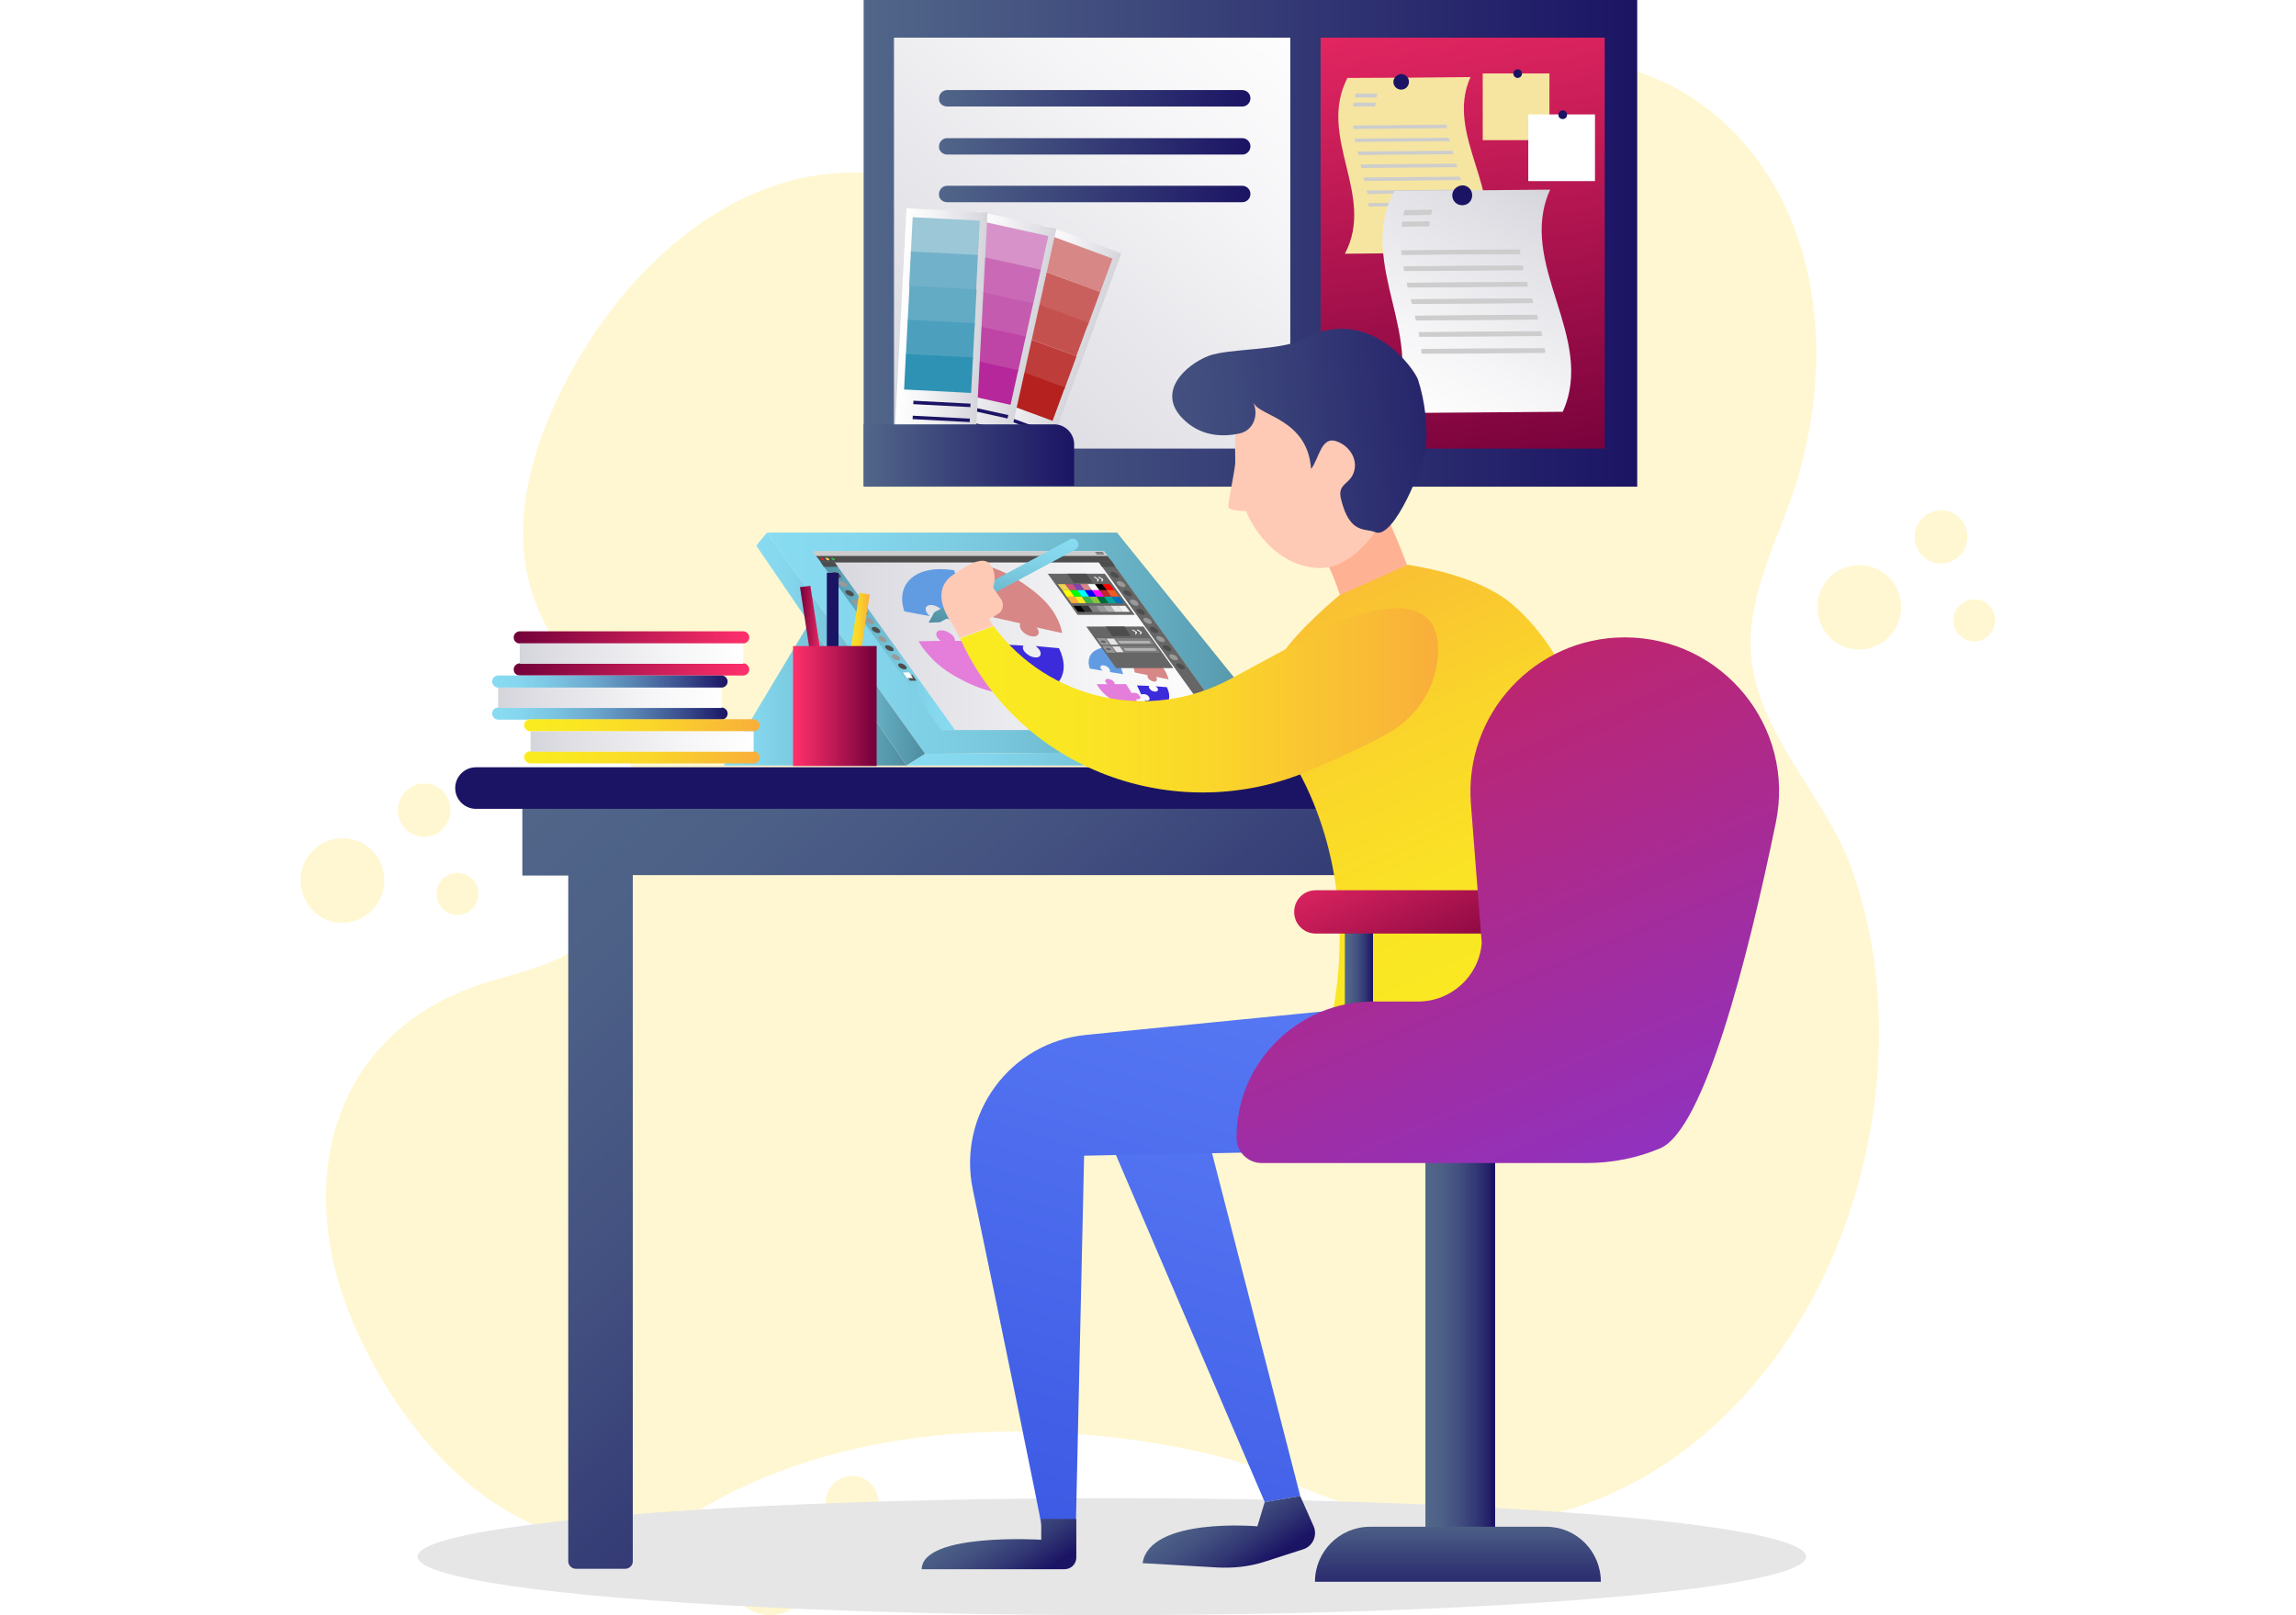 <?xml version="1.0" encoding="utf-8"?>
<!-- Generator: Adobe Illustrator 23.0.5, SVG Export Plug-In . SVG Version: 6.00 Build 0)  -->
<svg version="1.1" id="Layer_1" xmlns="http://www.w3.org/2000/svg" xmlns:xlink="http://www.w3.org/1999/xlink" x="0px" y="0px"
	 viewBox="0 0 530.1 373" style="enable-background:new 0 0 530.1 373;" xml:space="preserve">
<style type="text/css">
	.st0{fill:#E4EBF7;}
	.st1{fill:#FFFFFF;}
	.st2{fill:#D793C9;}
	.st3{fill:#ABDAF7;}
	.st4{fill:#70B2DD;}
	.st5{fill:#F29C8B;}
	.st6{fill:url(#SVGID_1_);}
	.st7{fill:#3150BC;}
	.st8{fill:#78AAF9;}
	.st9{fill:#FEB19E;}
	.st10{fill:#525559;}
	.st11{fill:url(#SVGID_2_);}
	.st12{fill:#FF856A;}
	.st13{fill:#1B3151;}
	.st14{fill:#23406D;}
	.st15{fill:#4E79B7;}
	.st16{opacity:0.49;fill:#1B3151;}
	.st17{fill:url(#SVGID_3_);}
	.st18{fill:url(#SVGID_4_);}
	.st19{fill:url(#SVGID_5_);}
	.st20{fill:url(#SVGID_6_);}
	.st21{fill:url(#SVGID_7_);}
	.st22{fill:#94D6D4;}
	.st23{fill:url(#SVGID_8_);}
	.st24{fill:#FFF7D1;}
	.st25{fill:url(#SVGID_9_);}
	.st26{fill:url(#SVGID_10_);}
	.st27{fill:url(#SVGID_11_);}
	.st28{fill:#F5E5A1;}
	.st29{fill:#CDCDCD;}
	.st30{fill:#1B1464;}
	.st31{fill:url(#SVGID_12_);}
	.st32{fill:url(#SVGID_13_);}
	.st33{fill:#D78785;}
	.st34{fill:#CA605D;}
	.st35{fill:#C5514E;}
	.st36{fill:#BE3C39;}
	.st37{fill:#B5211E;}
	.st38{fill:url(#SVGID_14_);}
	.st39{fill:#CA6AB6;}
	.st40{fill:#C55BAF;}
	.st41{fill:#BE45A6;}
	.st42{fill:#B5279A;}
	.st43{fill:url(#SVGID_15_);}
	.st44{fill:#9BC7D7;}
	.st45{fill:#72B1CA;}
	.st46{fill:#63AAC5;}
	.st47{fill:#4CA0BE;}
	.st48{fill:#2E92B5;}
	.st49{fill:url(#SVGID_16_);}
	.st50{fill:url(#SVGID_17_);}
	.st51{fill:url(#SVGID_18_);}
	.st52{fill:url(#SVGID_19_);}
	.st53{fill:#E6E6E6;}
	.st54{fill:url(#SVGID_20_);}
	.st55{fill:url(#SVGID_21_);}
	.st56{fill:url(#SVGID_22_);}
	.st57{fill:url(#SVGID_23_);}
	.st58{fill:url(#SVGID_24_);}
	.st59{fill:#E47EDA;}
	.st60{fill:#3C2BDA;}
	.st61{fill:#619CE3;}
	.st62{fill:#CCCCCC;}
	.st63{fill:#4D4D4D;}
	.st64{fill:url(#SVGID_25_);}
	.st65{fill:#999999;}
	.st66{fill:#666666;}
	.st67{fill:#F1D34E;}
	.st68{fill:#C85676;}
	.st69{fill:#8043B1;}
	.st70{fill:#FF0000;}
	.st71{fill:#FFFF00;}
	.st72{fill:#00FF00;}
	.st73{fill:#00FFFF;}
	.st74{fill:#0000FF;}
	.st75{fill:#FF00FF;}
	.st76{fill:#BF272D;}
	.st77{fill:#EF5A24;}
	.st78{fill:#F9AE3B;}
	.st79{fill:#FAEC21;}
	.st80{fill:#39B34A;}
	.st81{fill:#8AC43F;}
	.st82{fill:#006837;}
	.st83{fill:#00A79B;}
	.st84{fill:#0071BA;}
	.st85{fill:#333333;}
	.st86{fill:#808080;}
	.st87{fill:#B3B3B3;}
	.st88{fill:#F2F2F2;}
	.st89{fill:#EB1C24;}
	.st90{fill:url(#SVGID_26_);}
	.st91{fill:url(#SVGID_27_);}
	.st92{fill:url(#SVGID_28_);}
	.st93{fill:url(#SVGID_29_);}
	.st94{fill:url(#SVGID_30_);}
	.st95{fill:url(#SVGID_31_);}
	.st96{fill:url(#SVGID_32_);}
	.st97{fill:url(#SVGID_33_);}
	.st98{fill:url(#SVGID_34_);}
	.st99{fill:url(#SVGID_35_);}
	.st100{fill:url(#SVGID_36_);}
	.st101{fill:url(#SVGID_37_);}
	.st102{fill:url(#SVGID_38_);}
	.st103{fill:#FFB293;}
	.st104{fill:#FFCAB5;}
	.st105{fill:url(#SVGID_39_);}
	.st106{fill:url(#SVGID_40_);}
	.st107{fill:url(#SVGID_41_);}
	.st108{fill:url(#SVGID_42_);}
	.st109{fill:url(#SVGID_43_);}
	.st110{fill:url(#SVGID_44_);}
	.st111{fill:url(#SVGID_45_);}
	.st112{fill:url(#SVGID_46_);}
	.st113{fill:url(#SVGID_47_);}
	.st114{fill:url(#SVGID_48_);}
	.st115{fill:url(#SVGID_49_);}
	.st116{fill:url(#SVGID_50_);}
	.st117{fill:url(#SVGID_51_);}
	.st118{fill:#FFE2E6;}
	.st119{opacity:0.4;fill:url(#SVGID_52_);}
	.st120{opacity:4.000000e-02;}
	.st121{fill:url(#SVGID_53_);}
	.st122{fill:#FFD275;}
	.st123{fill:url(#SVGID_54_);}
	.st124{opacity:0.4;fill:url(#SVGID_55_);}
	.st125{fill:#FF7872;}
	.st126{fill:url(#SVGID_56_);}
	.st127{fill:#005048;}
	.st128{fill:#57ABB9;}
	.st129{fill:#DFF3F7;}
	.st130{fill:#3C7582;}
	.st131{fill:#A0E0D6;}
	.st132{fill:#E7E7CE;}
	.st133{fill:#00BEA6;}
	.st134{fill:none;stroke:#161636;stroke-width:0.91;stroke-linecap:round;stroke-linejoin:round;}
	.st135{fill:none;stroke:#161636;stroke-width:0.91;stroke-linecap:round;stroke-linejoin:round;stroke-dasharray:2.697,3.596;}
	.st136{fill:none;stroke:#161636;stroke-width:0.91;stroke-linecap:round;stroke-linejoin:round;stroke-dasharray:2.615,3.487;}
	.st137{fill:#161636;}
	.st138{opacity:0.4;}
	.st139{fill:#FBF9DD;}
	.st140{fill:#FE7F58;}
	.st141{fill:#EE4026;}
	.st142{fill:#95170A;}
	.st143{fill:url(#SVGID_57_);}
	.st144{fill:url(#SVGID_58_);}
	.st145{fill:#FF9E7D;}
	.st146{fill:#004D62;}
	.st147{fill:#D5495B;}
	.st148{fill:#FF605B;}
	.st149{fill:#F8F8DC;}
	.st150{fill:#00BEA5;}
	.st151{fill:#FFBEAA;}
	.st152{fill:url(#SVGID_59_);}
	.st153{fill:#FD5757;}
	.st154{fill:#FF8B8B;}
	.st155{fill:#06061E;}
	.st156{fill:#005160;}
	.st157{fill:#005A6C;}
	.st158{fill:#FF9F81;}
	.st159{fill:url(#SVGID_60_);}
	.st160{fill:#FFB8A0;}
	.st161{fill:url(#SVGID_61_);}
	.st162{fill:#003746;}
	.st163{fill:#3B7A8B;}
	.st164{opacity:0.2;fill-rule:evenodd;clip-rule:evenodd;fill:url(#SVGID_62_);}
	.st165{clip-path:url(#SVGID_64_);}
	.st166{fill-rule:evenodd;clip-rule:evenodd;fill:#C7C0DD;}
	.st167{opacity:0.4;fill-rule:evenodd;clip-rule:evenodd;fill:url(#SVGID_65_);}
	.st168{fill-rule:evenodd;clip-rule:evenodd;fill:#350A3D;}
	.st169{fill-rule:evenodd;clip-rule:evenodd;fill:url(#SVGID_66_);}
	.st170{fill-rule:evenodd;clip-rule:evenodd;fill:#CB6459;}
	.st171{fill-rule:evenodd;clip-rule:evenodd;fill:#B24949;}
	.st172{fill-rule:evenodd;clip-rule:evenodd;fill:#005A6C;}
	.st173{fill-rule:evenodd;clip-rule:evenodd;fill:#E6AD83;}
	.st174{fill-rule:evenodd;clip-rule:evenodd;fill:#B02539;}
	.st175{fill-rule:evenodd;clip-rule:evenodd;fill:#ECD8DA;}
	.st176{fill-rule:evenodd;clip-rule:evenodd;fill:#DF9AA3;}
	.st177{fill-rule:evenodd;clip-rule:evenodd;fill:#C73048;}
	.st178{fill-rule:evenodd;clip-rule:evenodd;fill:#CF4A60;}
	.st179{fill-rule:evenodd;clip-rule:evenodd;fill:#D4A037;}
	.st180{fill-rule:evenodd;clip-rule:evenodd;fill:url(#SVGID_67_);}
	.st181{fill-rule:evenodd;clip-rule:evenodd;fill:url(#SVGID_68_);}
	.st182{fill-rule:evenodd;clip-rule:evenodd;fill:url(#SVGID_69_);}
	.st183{fill-rule:evenodd;clip-rule:evenodd;fill:#FFFFFF;}
	.st184{fill-rule:evenodd;clip-rule:evenodd;fill:url(#SVGID_70_);}
	.st185{fill-rule:evenodd;clip-rule:evenodd;fill:#F2DBDF;}
	.st186{fill-rule:evenodd;clip-rule:evenodd;fill:#BD263E;}
	.st187{fill-rule:evenodd;clip-rule:evenodd;fill:#472055;}
	.st188{fill-rule:evenodd;clip-rule:evenodd;fill:#542763;}
	.st189{fill-rule:evenodd;clip-rule:evenodd;fill:#9EBCD2;}
	.st190{fill-rule:evenodd;clip-rule:evenodd;fill:#7696AE;}
	.st191{fill-rule:evenodd;clip-rule:evenodd;fill:url(#SVGID_71_);}
	.st192{fill-rule:evenodd;clip-rule:evenodd;fill:url(#SVGID_72_);}
	.st193{fill-rule:evenodd;clip-rule:evenodd;fill:url(#SVGID_73_);}
	.st194{fill-rule:evenodd;clip-rule:evenodd;fill:#E7E2EF;}
	.st195{fill:#F4A640;}
	.st196{fill:#ADCFD8;}
	.st197{fill:#55769F;}
	.st198{fill:#DAEEF7;}
	.st199{fill:#FEB546;}
	.st200{fill:#FF5B7E;}
	.st201{fill:#E03268;}
	.st202{fill:#07085B;}
	.st203{fill:#02CCC0;}
	.st204{fill:#06BFAD;}
	.st205{opacity:0.5;fill:#55769F;}
	.st206{fill:#C4DFE8;}
	.st207{fill:#FFC0BB;}
	.st208{opacity:0.6;fill:#FC8D84;}
	.st209{fill:#050645;}
	.st210{fill:#F99893;}
	.st211{fill:#6F747A;}
	.st212{fill:#CDD6E0;}
	.st213{fill:#D9D9D9;}
	.st214{fill:#71BF9D;}
	.st215{fill:none;stroke:#E57E55;stroke-width:0.886;stroke-linecap:round;stroke-linejoin:round;stroke-miterlimit:10;}
	.st216{fill:none;stroke:#E57E55;stroke-width:0.709;stroke-linecap:round;stroke-linejoin:round;stroke-miterlimit:10;}
	.st217{fill:#FFD25A;}
	.st218{fill:#FFBE57;}
	.st219{fill:none;stroke:#FFFFFF;stroke-width:0.865;stroke-miterlimit:10;}
	.st220{fill:#764582;}
	.st221{fill:#9D68AA;}
	.st222{fill:#FFFFFF;stroke:#764582;stroke-width:0.865;stroke-miterlimit:10;}
	.st223{fill-rule:evenodd;clip-rule:evenodd;fill:#764582;}
	.st224{fill-rule:evenodd;clip-rule:evenodd;fill:#FFFFFF;stroke:#764582;stroke-width:0.91;stroke-miterlimit:10;}
	.st225{fill:none;stroke:#764582;stroke-width:1.124;stroke-miterlimit:10;}
	.st226{fill:#FFFFFF;stroke:#764582;stroke-width:0.91;stroke-linecap:round;stroke-linejoin:round;stroke-miterlimit:10;}
	.st227{opacity:0.7;fill:#A1ABAD;}
	.st228{fill:#DD4026;}
	.st229{fill:#E2E2E2;}
	.st230{fill:#FD6141;}
	.st231{fill:none;}
	.st232{fill:none;stroke:#EFE9DA;stroke-width:1.028;stroke-linecap:round;stroke-miterlimit:10;}
	.st233{fill:none;stroke:#EFE9DA;stroke-width:1.028;stroke-miterlimit:10;}
	.st234{fill:#3C8460;}
	.st235{opacity:0.2;fill:#764582;}
	.st236{fill:#E4BCE8;}
	.st237{fill:none;stroke:#FFFFFF;stroke-width:0.865;stroke-miterlimit:10;}
	.st238{fill:#FDEEFF;}
	.st239{fill:#A1ABAD;}
	.st240{fill:#FFCC5A;stroke:#764582;stroke-width:0.865;stroke-miterlimit:10;}
	.st241{fill-rule:evenodd;clip-rule:evenodd;fill:#9D68AA;}
	.st242{fill:#FFB072;}
	.st243{fill:#3E2344;}
	.st244{fill:#FFDCAE;}
	.st245{fill:#FFFFFF;stroke:#FD6141;stroke-width:1.647;stroke-linecap:round;stroke-linejoin:round;stroke-miterlimit:10;}
	.st246{fill:#FF8976;}
	.st247{fill:#F99441;}
	.st248{clip-path:url(#SVGID_75_);fill:#FFAEC1;}
	.st249{clip-path:url(#SVGID_75_);fill:#FFB072;}
	.st250{fill:#552F5E;}
	.st251{fill:#F29353;}
	.st252{clip-path:url(#SVGID_77_);fill:#FFAEC1;}
	.st253{clip-path:url(#SVGID_77_);fill:#FFB072;}
	.st254{fill:none;stroke:#FFFFFF;stroke-width:0.443;stroke-miterlimit:10;}
	.st255{fill-rule:evenodd;clip-rule:evenodd;fill:#FFB072;}
	.st256{fill:#E57E55;}
	.st257{opacity:0.5;fill:#E57E55;}
	.st258{opacity:0.7;fill-rule:evenodd;clip-rule:evenodd;fill:#A1ABAD;}
	.st259{fill:none;stroke:#FFFFFF;stroke-width:0.443;stroke-linecap:round;stroke-linejoin:round;stroke-miterlimit:10;}
	.st260{fill-rule:evenodd;clip-rule:evenodd;fill:#FD6141;}
	.st261{opacity:0.5;}
	.st262{fill-rule:evenodd;clip-rule:evenodd;fill:#DD4026;}
	.st263{clip-path:url(#SVGID_79_);fill:#DD4026;}
	.st264{fill:#F7B614;}
	.st265{opacity:0.5;fill:#FFBE57;}
	.st266{clip-path:url(#SVGID_81_);fill:#DD4026;}
	.st267{fill:none;stroke:#FFFFFF;stroke-width:0.443;stroke-linecap:round;stroke-miterlimit:10;}
	.st268{opacity:0.3;fill:#764582;}
</style>
<g>
	<g>
		<g>
			<path class="st24" d="M412.2,47.8c9.8,20.8,8.8,46,1.3,67.4c-4.2,11.8-10.2,23.6-9.2,36.1c0.3,3.9,1.3,7.5,2.6,11.1
				c5.1,13.4,15.8,24.8,20.6,38.2c9.5,26.6,8,57.8-2.5,85c-6.3,16.4-15.9,31.3-28.3,42.8c-7.5,7-16,12.8-25.5,16.9
				c-6.9,3-14.2,5.1-22.1,6.2c-2.3,0.3-4.6,0.6-7,0.7c-6.1,0.4-12.1-0.2-17.9-1.3c-7.1-1.4-14-3.6-20.9-6.3
				c-4.8-1.9-9.6-3.9-14.3-5.9c-6.9-3-71.7-20.5-123.8,7.9c-6.1,3.3-11.3,6.6-16.8,7.9c-6.5,1.5-12.8,1.3-18.8-0.3
				c-21.9-5.6-40.2-28.7-49.1-51.3c-9.1-23-6.7-47.8,9.8-63.5c4.2-4,9.2-7.4,15.3-10c0.2-0.1,0.4-0.2,0.6-0.3c7-3,14.7-4.2,21.6-7.2
				c1.2-0.5,2.3-1.1,3.4-1.7c6.5-3.7,11.6-9.7,14.5-16.6l0,0c2.4-5.8,3.3-12.2,2.3-18.4c-2.8-17.5-18.5-30.1-24.6-46.7l-0.7-2l0-0.1
				c-4.8-15.6,0-32.7,7.4-47.2c2.3-4.5,4.9-9,7.9-13.3c8.6-12.5,19.8-23.2,32.8-29.7c6.2-3.1,12.9-5.2,19.9-6
				c2.8-0.3,5.6-0.4,8.4-0.3c5.7,0.4,11.2,1.9,15.8,5.2c2.9,2.1,5.3,4.8,7.3,7.8c3.8,5.6,6.4,12.4,9.6,18.5
				c4.8,9.4,13.1,18.9,23.5,18c1.3-0.1,2.6-0.4,3.8-0.8c5-1.6,9.3-5.3,13.2-8.8c2-1.9,4-3.8,6-5.7c7.9-7.7,15.3-16.1,23-24.1
				c10.1-10.6,20.7-20.6,33.4-28.1c0.3-0.2,0.7-0.4,1.1-0.6c12.7-7.2,26.2-8.8,38.5-5.8C390.3,19.4,404.3,30.9,412.2,47.8z"/>
		</g>
		<g>
			<g>
				<path class="st24" d="M293.1,14.3c1.1-3.8,5.1-5.9,8.9-4.8c3.7,1.2,5.9,5.2,4.7,8.9c-1.1,3.8-5.1,5.9-8.9,4.8
					C294.1,22.1,292,18.1,293.1,14.3z"/>
				<path class="st24" d="M320.4,15.3c1.9,0.6,2.9,2.6,2.4,4.5c-0.6,1.9-2.6,3-4.4,2.4c-1.9-0.6-2.9-2.6-2.4-4.5
					S318.6,14.7,320.4,15.3z"/>
				<path class="st24" d="M310.7,1.2c1.8-1.7,4.6-1.6,6.3,0.2c1.7,1.8,1.6,4.7-0.2,6.4c-1.8,1.7-4.6,1.6-6.3-0.2
					C308.8,5.7,308.9,2.9,310.7,1.2z"/>
			</g>
			<g>
				<path class="st24" d="M168.6,360.4c1.6-5.2,7-8,12.1-6.5c5.1,1.6,8,7,6.4,12.2c-1.6,5.2-7,8-12.1,6.5
					C170,371,167.1,365.5,168.6,360.4z"/>
				<path class="st24" d="M200.4,358.6c2.6,0.8,4,3.5,3.2,6.1c-0.8,2.6-3.5,4-6,3.2c-2.6-0.8-4-3.5-3.2-6.1
					C195.2,359.2,197.9,357.8,200.4,358.6z"/>
				<path class="st24" d="M192.6,342.5c2.5-2.3,6.3-2.2,8.6,0.3c2.3,2.5,2.1,6.3-0.3,8.7c-2.5,2.3-6.3,2.2-8.6-0.3
					C190,348.7,190.1,344.8,192.6,342.5z"/>
			</g>
			<g>
				<path class="st24" d="M69.8,200.5c1.6-5.2,7-8,12.1-6.5c5.1,1.6,8,7,6.4,12.2c-1.6,5.2-7,8-12.1,6.5
					C71.1,211.1,68.3,205.6,69.8,200.5z"/>
				<path class="st24" d="M107,201.8c2.6,0.8,4,3.5,3.2,6.1c-0.8,2.6-3.5,4-6,3.2c-2.6-0.8-4-3.5-3.2-6.1
					C101.8,202.4,104.5,201,107,201.8z"/>
				<path class="st24" d="M93.8,182.6c2.5-2.3,6.3-2.2,8.6,0.3c2.3,2.5,2.1,6.3-0.3,8.7c-2.5,2.3-6.3,2.2-8.6-0.3
					C91.2,188.8,91.3,184.9,93.8,182.6z"/>
			</g>
			<g>
				<path class="st24" d="M420,137.4c1.6-5.2,7-8,12.1-6.5c5.1,1.6,8,7,6.4,12.2c-1.6,5.2-7,8-12.1,6.5
					C421.3,148,418.5,142.5,420,137.4z"/>
				<path class="st24" d="M457.2,138.6c2.6,0.8,4,3.5,3.2,6.1c-0.8,2.6-3.5,4-6,3.2c-2.6-0.8-4-3.5-3.2-6.1
					C452,139.3,454.7,137.9,457.2,138.6z"/>
				<path class="st24" d="M444,119.5c2.5-2.3,6.3-2.2,8.6,0.3c2.3,2.5,2.1,6.3-0.3,8.7c-2.5,2.3-6.3,2.2-8.6-0.3
					C441.4,125.7,441.5,121.8,444,119.5z"/>
			</g>
		</g>
	</g>
	<g>
		<g>
			<linearGradient id="SVGID_1_" gradientUnits="userSpaceOnUse" x1="199.4" y1="56.211" x2="378.013" y2="56.211">
				<stop  offset="0" style="stop-color:#516689"/>
				<stop  offset="1" style="stop-color:#1B1464"/>
			</linearGradient>
			<polygon class="st6" points="199.4,112.4 378,112.4 378,0 199.4,0 			"/>
			<linearGradient id="SVGID_2_" gradientUnits="userSpaceOnUse" x1="346.649" y1="113.998" x2="324.733" y2="-26.521">
				<stop  offset="0" style="stop-color:#72003A"/>
				<stop  offset="0.408" style="stop-color:#AE144F"/>
				<stop  offset="0.608" style="stop-color:#CB1E59"/>
				<stop  offset="0.999" style="stop-color:#FF306C"/>
			</linearGradient>
			<rect x="304.9" y="8.7" class="st11" width="65.6" height="94.9"/>
			<linearGradient id="SVGID_3_" gradientUnits="userSpaceOnUse" x1="211.627" y1="106.002" x2="299.29" y2="-1.643">
				<stop  offset="8.108110e-03" style="stop-color:#D5D5DC"/>
				<stop  offset="0.131" style="stop-color:#DCDCE2"/>
				<stop  offset="0.674" style="stop-color:#F5F5F7"/>
				<stop  offset="1" style="stop-color:#FFFFFF"/>
			</linearGradient>
			<rect x="206.4" y="8.7" class="st17" width="91.5" height="94.9"/>
		</g>
		<g>
			<g>
				<path class="st28" d="M310.5,58.6c10.4-0.1,20.9-0.2,31.3-0.3c6.2-13.5-8.4-26.9-2.3-40.5c-9.5,0.1-18.9,0.2-28.4,0.2
					C304,31.7,317.7,45.1,310.5,58.6z"/>
				<g>
					<path class="st29" d="M312.5,29.8c0-0.3-0.1-0.6-0.1-0.8c7.2-0.1,14.4-0.1,21.6-0.2c0,0.3,0.1,0.6,0.1,0.8
						C326.9,29.7,319.7,29.7,312.5,29.8z"/>
					<path class="st29" d="M334.7,32.6c-7.3,0.1-14.5,0.1-21.8,0.2c-0.1-0.3-0.1-0.6-0.2-0.8c7.2-0.1,14.5-0.1,21.7-0.2
						C334.6,32,334.7,32.3,334.7,32.6z"/>
					<path class="st29" d="M335.6,35.6c-7.3,0.1-14.6,0.1-22,0.2c-0.1-0.3-0.1-0.6-0.2-0.8c7.3-0.1,14.6-0.1,21.9-0.2
						C335.4,35,335.5,35.3,335.6,35.6z"/>
					<path class="st29" d="M336.4,38.6c-7.4,0.1-14.7,0.1-22.1,0.2c-0.1-0.3-0.1-0.6-0.2-0.8c7.4-0.1,14.7-0.1,22.1-0.2
						C336.3,38,336.4,38.3,336.4,38.6z"/>
					<path class="st29" d="M337.3,41.6c-7.4,0.1-14.8,0.1-22.3,0.2c-0.1-0.3-0.1-0.6-0.2-0.8c7.4-0.1,14.8-0.1,22.2-0.2
						C337.2,41,337.3,41.3,337.3,41.6z"/>
					<path class="st29" d="M338.1,44.6c-7.5,0.1-15,0.1-22.4,0.2c0-0.3-0.1-0.6-0.2-0.8c7.5-0.1,14.9-0.1,22.4-0.2
						C338,44,338,44.3,338.1,44.6z"/>
					<path class="st29" d="M338.5,46.7c0,0.3,0.1,0.6,0.1,0.8c-7.5,0.1-15.1,0.1-22.6,0.2c0-0.3-0.1-0.6-0.1-0.8
						C323.5,46.9,331,46.8,338.5,46.7z"/>
					<path class="st29" d="M312.8,22.5c0.1-0.3,0.1-0.6,0.2-0.9c1.7,0,3.3,0,5,0c-0.1,0.3-0.2,0.6-0.2,0.9
						C316.1,22.5,314.5,22.5,312.8,22.5z"/>
					<path class="st29" d="M317.6,23.7c0,0.3-0.1,0.6-0.1,0.9c-1.7,0-3.4,0-5.1,0c0-0.3,0.1-0.6,0.1-0.9
						C314.2,23.7,315.9,23.7,317.6,23.7z"/>
				</g>
			</g>
			<path class="st30" d="M321.7,18.9c0,1,0.8,1.8,1.8,1.8c1,0,1.8-0.8,1.8-1.8c0-1-0.8-1.8-1.8-1.8C322.5,17.2,321.7,18,321.7,18.9z
				"/>
		</g>
		<g>
			
				<rect x="342.4" y="16.9" transform="matrix(-1 -1.224647e-16 1.224647e-16 -1 700.133 49.261)" class="st28" width="15.4" height="15.4"/>
			<path class="st30" d="M349.4,17c0,0.5,0.4,1,1,1c0.5,0,1-0.4,1-1c0-0.5-0.4-1-1-1C349.8,16,349.4,16.5,349.4,17z"/>
		</g>
		<g>
			
				<rect x="352.8" y="26.5" transform="matrix(-1 -1.224647e-16 1.224647e-16 -1 721.05 68.325)" class="st1" width="15.4" height="15.4"/>
			<circle class="st30" cx="360.8" cy="26.5" r="1"/>
		</g>
		<g>
			<g>
				
					<linearGradient id="SVGID_4_" gradientUnits="userSpaceOnUse" x1="256.443" y1="290.234" x2="319.384" y2="290.234" gradientTransform="matrix(-0.476 0.879 0.879 0.476 222.869 -321.002)">
					<stop  offset="8.108110e-03" style="stop-color:#D5D5DC"/>
					<stop  offset="0.131" style="stop-color:#DCDCE2"/>
					<stop  offset="0.674" style="stop-color:#F5F5F7"/>
					<stop  offset="1" style="stop-color:#FFFFFF"/>
				</linearGradient>
				<path class="st18" d="M321.1,95.4c13.2-0.1,26.5-0.2,39.7-0.3c7.8-17.2-10.7-34.1-2.9-51.3c-12,0.1-24,0.2-36,0.3
					C312.9,61.3,330.1,78.3,321.1,95.4z"/>
				<g>
					<path class="st29" d="M323.6,58.9c0-0.4-0.1-0.7-0.1-1.1c9.1-0.1,18.2-0.2,27.4-0.2c0,0.4,0.1,0.7,0.2,1.1
						C341.9,58.7,332.7,58.8,323.6,58.9z"/>
					<path class="st29" d="M351.8,62.4c-9.2,0.1-18.4,0.2-27.6,0.2c-0.1-0.4-0.1-0.7-0.2-1.1c9.2-0.1,18.4-0.2,27.6-0.2
						C351.6,61.7,351.7,62.1,351.8,62.4z"/>
					<path class="st29" d="M352.8,66.2c-9.3,0.1-18.5,0.2-27.8,0.2c-0.1-0.4-0.2-0.7-0.2-1.1c9.3-0.1,18.5-0.2,27.8-0.2
						C352.6,65.5,352.7,65.9,352.8,66.2z"/>
					<path class="st29" d="M354,70c-9.3,0.1-18.7,0.2-28,0.2c-0.1-0.4-0.2-0.7-0.3-1.1c9.3-0.1,18.6-0.2,28-0.2
						C353.8,69.3,353.9,69.7,354,70z"/>
					<path class="st29" d="M355.1,73.8c-9.4,0.1-18.8,0.2-28.2,0.2c-0.1-0.4-0.2-0.7-0.2-1.1c9.4-0.1,18.8-0.2,28.2-0.2
						C354.9,73.1,355,73.5,355.1,73.8z"/>
					<path class="st29" d="M356.1,77.6c-9.5,0.1-19,0.2-28.4,0.2c-0.1-0.4-0.1-0.7-0.2-1.1c9.5-0.1,18.9-0.2,28.4-0.2
						C355.9,76.9,356,77.3,356.1,77.6z"/>
					<path class="st29" d="M356.6,80.4c0.1,0.4,0.1,0.7,0.2,1.1c-9.5,0.1-19.1,0.2-28.6,0.2c0-0.4-0.1-0.7-0.1-1.1
						C337.5,80.5,347.1,80.4,356.6,80.4z"/>
					<path class="st29" d="M324,49.7c0.1-0.4,0.2-0.8,0.3-1.2c2.1,0,4.2,0,6.4-0.1c-0.1,0.4-0.2,0.8-0.3,1.2
						C328.2,49.7,326.1,49.7,324,49.7z"/>
					<path class="st29" d="M330.1,51.1c-0.1,0.4-0.1,0.8-0.1,1.2c-2.1,0-4.3,0-6.4,0.1c0-0.4,0.1-0.8,0.2-1.2
						C325.8,51.2,328,51.1,330.1,51.1z"/>
				</g>
			</g>
			<path class="st30" d="M335.3,45.1c0,1.3,1,2.3,2.3,2.3c1.3,0,2.3-1,2.3-2.3c0-1.3-1-2.3-2.3-2.3
				C336.3,42.9,335.3,43.9,335.3,45.1z"/>
		</g>
		<g>
			<g>
				<g>
					
						<linearGradient id="SVGID_5_" gradientUnits="userSpaceOnUse" x1="265.427" y1="94.429" x2="284.144" y2="94.429" gradientTransform="matrix(-0.938 -0.346 -0.346 0.938 531.012 87.612)">
						<stop  offset="8.108110e-03" style="stop-color:#D5D5DC"/>
						<stop  offset="0.131" style="stop-color:#DCDCE2"/>
						<stop  offset="0.674" style="stop-color:#F5F5F7"/>
						<stop  offset="1" style="stop-color:#FFFFFF"/>
					</linearGradient>
					<polygon class="st19" points="241.3,52 258.9,58.5 239.7,110.5 222.2,104 					"/>
					
						<rect x="240.2" y="56.8" transform="matrix(-0.938 -0.346 0.346 -0.938 459.679 203.801)" class="st33" width="15.5" height="8.2"/>
					
						<rect x="237.5" y="64.2" transform="matrix(-0.938 -0.345 0.345 -0.938 451.803 217.267)" class="st34" width="15.5" height="8.2"/>
					
						<rect x="234.8" y="71.7" transform="matrix(-0.938 -0.346 0.346 -0.938 443.925 230.737)" class="st35" width="15.5" height="8.2"/>
					
						<rect x="232" y="79.1" transform="matrix(-0.938 -0.345 0.345 -0.938 436.05 244.2)" class="st36" width="15.5" height="8.2"/>
					
						<rect x="229.3" y="86.5" transform="matrix(-0.938 -0.346 0.346 -0.938 428.173 257.668)" class="st37" width="15.5" height="8.2"/>
					
						<rect x="229.1" y="97.3" transform="matrix(-0.938 -0.345 0.345 -0.938 423.205 270.764)" class="st30" width="13.2" height="0.8"/>
					
						<rect x="228" y="100.5" transform="matrix(-0.938 -0.346 0.346 -0.938 419.789 276.603)" class="st30" width="13.2" height="0.8"/>
				</g>
				<g>
					
						<linearGradient id="SVGID_6_" gradientUnits="userSpaceOnUse" x1="282.703" y1="88.011" x2="301.419" y2="88.011" gradientTransform="matrix(-0.976 -0.216 -0.216 0.976 533.006 55.154)">
						<stop  offset="8.108110e-03" style="stop-color:#D5D5DC"/>
						<stop  offset="0.131" style="stop-color:#DCDCE2"/>
						<stop  offset="0.674" style="stop-color:#F5F5F7"/>
						<stop  offset="1" style="stop-color:#FFFFFF"/>
					</linearGradient>
					<polygon class="st20" points="225.7,48.8 243.9,52.8 231.9,106.9 213.7,102.9 					"/>
					<g>
						
							<rect x="225.7" y="52.6" transform="matrix(-0.976 -0.216 0.216 -0.976 449.19 162.609)" class="st2" width="15.5" height="8.2"/>
						
							<rect x="224" y="60.3" transform="matrix(-0.976 -0.216 0.216 -0.976 444.125 177.524)" class="st39" width="15.5" height="8.2"/>
						
							<rect x="222.3" y="68" transform="matrix(-0.976 -0.216 0.216 -0.976 439.058 192.441)" class="st40" width="15.5" height="8.2"/>
						
							<rect x="220.6" y="75.8" transform="matrix(-0.976 -0.216 0.216 -0.976 433.993 207.358)" class="st41" width="15.5" height="8.2"/>
						
							<rect x="218.9" y="83.5" transform="matrix(-0.976 -0.216 0.216 -0.976 428.928 222.273)" class="st42" width="15.5" height="8.2"/>
					</g>
					
						<rect x="219.7" y="94.4" transform="matrix(-0.976 -0.216 0.216 -0.976 426.663 236.235)" class="st30" width="13.2" height="0.8"/>
					
						<rect x="218.9" y="97.7" transform="matrix(-0.976 -0.216 0.216 -0.976 424.468 242.7)" class="st30" width="13.2" height="0.8"/>
				</g>
				<g>
					
						<linearGradient id="SVGID_7_" gradientUnits="userSpaceOnUse" x1="298.727" y1="79.002" x2="317.444" y2="79.002" gradientTransform="matrix(-0.999 -5.160000e-02 -5.160000e-02 0.999 528.984 13.271)">
						<stop  offset="8.108110e-03" style="stop-color:#D5D5DC"/>
						<stop  offset="0.131" style="stop-color:#DCDCE2"/>
						<stop  offset="0.674" style="stop-color:#F5F5F7"/>
						<stop  offset="1" style="stop-color:#FFFFFF"/>
					</linearGradient>
					<polygon class="st21" points="209.3,48.1 228,49.1 225.1,104.4 206.4,103.5 					"/>
					<g>
						
							<rect x="210.6" y="50.5" transform="matrix(-0.999 -5.164712e-02 5.164712e-02 -0.999 433.569 120.477)" class="st44" width="15.5" height="8.2"/>
						
							<rect x="210.2" y="58.4" transform="matrix(-0.999 -5.165354e-02 5.165354e-02 -0.999 432.342 136.273)" class="st45" width="15.5" height="8.2"/>
						
							<rect x="209.7" y="66.3" transform="matrix(-0.999 -5.165321e-02 5.165321e-02 -0.999 431.115 152.067)" class="st46" width="15.5" height="8.2"/>
						
							<rect x="209.3" y="74.3" transform="matrix(-0.999 -5.165354e-02 5.165354e-02 -0.999 429.889 167.862)" class="st47" width="15.5" height="8.2"/>
						
							<rect x="208.9" y="82.2" transform="matrix(-0.999 -5.164679e-02 5.164679e-02 -0.999 428.663 183.655)" class="st48" width="15.5" height="8.2"/>
					</g>
					
						<rect x="210.9" y="93" transform="matrix(-0.999 -5.164596e-02 5.164596e-02 -0.999 429.929 197.822)" class="st30" width="13.2" height="0.8"/>
					
						<rect x="210.7" y="96.4" transform="matrix(-0.999 -5.163840e-02 5.163840e-02 -0.999 429.398 204.667)" class="st30" width="13.2" height="0.8"/>
				</g>
			</g>
			<linearGradient id="SVGID_8_" gradientUnits="userSpaceOnUse" x1="199.4" y1="105.172" x2="248.005" y2="105.172">
				<stop  offset="0" style="stop-color:#516689"/>
				<stop  offset="1" style="stop-color:#1B1464"/>
			</linearGradient>
			<path class="st23" d="M199.4,112.2H248v-9.6c0-2.5-2.1-4.6-4.6-4.6h-44V112.2z"/>
			<linearGradient id="SVGID_9_" gradientUnits="userSpaceOnUse" x1="216.704" y1="22.681" x2="288.707" y2="22.681">
				<stop  offset="0" style="stop-color:#516689"/>
				<stop  offset="1" style="stop-color:#1B1464"/>
			</linearGradient>
			<path class="st25" d="M218.7,24.6h68.1c1.1,0,1.9-0.9,1.9-1.9l0,0c0-1.1-0.9-1.9-1.9-1.9h-68.1c-1.1,0-1.9,0.9-1.9,1.9l0,0
				C216.7,23.8,217.6,24.6,218.7,24.6z"/>
			<linearGradient id="SVGID_10_" gradientUnits="userSpaceOnUse" x1="216.704" y1="33.704" x2="288.707" y2="33.704">
				<stop  offset="0" style="stop-color:#516689"/>
				<stop  offset="1" style="stop-color:#1B1464"/>
			</linearGradient>
			<path class="st26" d="M218.7,35.7h68.1c1.1,0,1.9-0.9,1.9-1.9l0,0c0-1.1-0.9-1.9-1.9-1.9h-68.1c-1.1,0-1.9,0.9-1.9,1.9l0,0
				C216.7,34.8,217.6,35.7,218.7,35.7z"/>
			<linearGradient id="SVGID_11_" gradientUnits="userSpaceOnUse" x1="216.704" y1="44.781" x2="288.707" y2="44.781">
				<stop  offset="0" style="stop-color:#516689"/>
				<stop  offset="1" style="stop-color:#1B1464"/>
			</linearGradient>
			<path class="st27" d="M218.7,46.7h68.1c1.1,0,1.9-0.9,1.9-1.9l0,0c0-1.1-0.9-1.9-1.9-1.9h-68.1c-1.1,0-1.9,0.9-1.9,1.9l0,0
				C216.7,45.9,217.6,46.7,218.7,46.7z"/>
		</g>
	</g>
	<ellipse class="st53" cx="256.7" cy="359.5" rx="160.3" ry="13.5"/>
	<g>
		<g>
			
				<linearGradient id="SVGID_12_" gradientUnits="userSpaceOnUse" x1="227.147" y1="148.543" x2="348.741" y2="148.543" gradientTransform="matrix(-1 0 0 1 525.794 0)">
				<stop  offset="4.527240e-03" style="stop-color:#4E8DA1"/>
				<stop  offset="0.267" style="stop-color:#64ACC0"/>
				<stop  offset="0.554" style="stop-color:#78C6DC"/>
				<stop  offset="0.808" style="stop-color:#84D6EC"/>
				<stop  offset="1" style="stop-color:#88DCF2"/>
			</linearGradient>
			<polygon class="st31" points="213.6,174.1 177.1,123 257.9,123 298.6,173.4 			"/>
			<linearGradient id="SVGID_13_" gradientUnits="userSpaceOnUse" x1="188.509" y1="147.928" x2="284.692" y2="147.928">
				<stop  offset="8.108110e-03" style="stop-color:#D5D5DC"/>
				<stop  offset="0.131" style="stop-color:#DCDCE2"/>
				<stop  offset="0.674" style="stop-color:#F5F5F7"/>
				<stop  offset="1" style="stop-color:#FFFFFF"/>
			</linearGradient>
			<polygon class="st32" points="217.4,168.6 188.5,127.3 254.9,127.3 284.7,168.6 			"/>
			
				<linearGradient id="SVGID_14_" gradientUnits="userSpaceOnUse" x1="312.213" y1="149.893" x2="351.243" y2="149.893" gradientTransform="matrix(-1 0 0 1 525.794 0)">
				<stop  offset="4.527240e-03" style="stop-color:#4E8DA1"/>
				<stop  offset="0.267" style="stop-color:#64ACC0"/>
				<stop  offset="0.554" style="stop-color:#78C6DC"/>
				<stop  offset="0.808" style="stop-color:#84D6EC"/>
				<stop  offset="1" style="stop-color:#88DCF2"/>
			</linearGradient>
			<polygon class="st38" points="213.6,174.1 209.3,176.8 174.6,126 177.1,123 			"/>
			
				<linearGradient id="SVGID_15_" gradientUnits="userSpaceOnUse" x1="227.147" y1="175.1" x2="316.462" y2="175.1" gradientTransform="matrix(-1 0 0 1 525.794 0)">
				<stop  offset="4.527240e-03" style="stop-color:#4E8DA1"/>
				<stop  offset="0.267" style="stop-color:#64ACC0"/>
				<stop  offset="0.554" style="stop-color:#78C6DC"/>
				<stop  offset="0.808" style="stop-color:#84D6EC"/>
				<stop  offset="1" style="stop-color:#88DCF2"/>
			</linearGradient>
			<polygon class="st43" points="298.6,173.4 294.9,176.8 209.3,176.8 213.6,174.1 			"/>
			
				<linearGradient id="SVGID_16_" gradientUnits="userSpaceOnUse" x1="316.462" y1="160.338" x2="358.695" y2="160.338" gradientTransform="matrix(-1 0 0 1 525.794 0)">
				<stop  offset="4.527240e-03" style="stop-color:#4E8DA1"/>
				<stop  offset="0.267" style="stop-color:#64ACC0"/>
				<stop  offset="0.554" style="stop-color:#78C6DC"/>
				<stop  offset="0.808" style="stop-color:#84D6EC"/>
				<stop  offset="1" style="stop-color:#88DCF2"/>
			</linearGradient>
			<polygon class="st49" points="209.3,176.8 167.1,176.8 186.8,143.9 			"/>
			<g>
				<path class="st59" d="M231.1,155.3c-0.4,0-0.7-0.1-1.1-0.2l1.4,2.4c0.3,0.5,1.5,2.6,1.5,2.6s-3.8,0.5-10.5-2.9
					c-2.7-1.4-5.3-3-7.4-5.3c-2.3-2.4-2.9-3.8-2.9-3.8l5.1-0.1c-0.3-0.2-0.6-0.5-0.8-0.8c-0.6-1,0-1.8,1.3-1.6
					c0.8,0.1,1.7,0.6,2.3,1.2c0.4,0.4,0.5,0.9,0.5,1.2l5.3,0l0,0l0.1,0l2.5,4.3c0.3-0.2,0.6-0.3,1.1-0.2c0.9,0.1,1.9,0.7,2.5,1.4
					C232.6,154.4,232.2,155.3,231.1,155.3z"/>
				<path class="st33" d="M245.2,146.2l-5.9-1.3c0.3,0.3,0.4,0.6,0.5,0.9c0.2,1-0.8,1.5-2.2,1c-0.9-0.3-1.7-1-2-1.7
					c-0.2-0.5-0.2-0.9,0-1.1l-0.3-0.1l-4-0.9l-1.8-0.4l0,0l-0.1,0l-1-4.3c-0.4,0.1-0.8,0.1-1.4-0.1c-1-0.3-1.9-1.1-2.2-1.9
					c-0.4-1,0.5-1.6,1.8-1.3c0.4,0.1,0.8,0.3,1.2,0.5l-0.5-2.4c-0.1-0.5-0.5-2.6-0.5-2.6s3.1,0.4,7.7,3.1c1,0.6,2,1.3,3.1,2.1
					c0.1,0.1,0.3,0.2,0.4,0.3c2.4,1.8,4.4,3.8,5.7,6.1C245.2,144.9,245.2,146.2,245.2,146.2z"/>
				<path class="st60" d="M244.5,149.7c1.4,2.8,1.4,5.4,0.3,7.2c-1.3,2.2-4.3,3.6-8.4,3.3l-2.2-4.5c0.4,0.2,0.7,0.2,1.1,0.3
					c1.1,0.1,1.6-0.7,1-1.7c-0.4-0.7-1.4-1.3-2.3-1.5c-0.5-0.1-0.9,0-1.1,0.1l-2.1-4.1l5.5,0.3c-0.2,0.3-0.2,0.7,0.1,1.2
					c0.5,0.7,1.5,1.4,2.4,1.5c1.2,0.2,1.8-0.5,1.3-1.5c-0.2-0.4-0.6-0.8-1-1.1L244.5,149.7z"/>
				<path class="st61" d="M208.8,141.2c-2.2-6.6,2.9-10.9,11.5-9.5l1.5,4.8c-0.4-0.2-0.8-0.3-1.2-0.4c-1.3-0.2-2,0.5-1.5,1.5
					c0.4,0.8,1.3,1.5,2.3,1.8c0.5,0.1,1,0.1,1.3,0l1.5,4.4l-6.3-1c0.3-0.3,0.3-0.7,0.1-1.2c-0.4-0.8-1.4-1.5-2.4-1.8
					c-1.3-0.3-2.2,0.3-1.8,1.3c0.1,0.4,0.5,0.9,0.9,1.2L208.8,141.2z"/>
			</g>
			<g>
				<path class="st59" d="M262.7,161.5c-0.2,0-0.4,0-0.5-0.1l0.7,1.2c0.1,0.2,0.7,1.3,0.7,1.3s-1.9,0.3-5.3-1.4
					c-1.4-0.7-2.6-1.5-3.7-2.6c-1.1-1.2-1.4-1.9-1.4-1.9l2.5,0c-0.2-0.1-0.3-0.3-0.4-0.4c-0.3-0.5,0-0.9,0.7-0.8
					c0.4,0.1,0.9,0.3,1.1,0.6c0.2,0.2,0.3,0.4,0.2,0.6l2.7,0l0,0l0,0l1.3,2.1c0.1-0.1,0.3-0.1,0.6-0.1c0.5,0,1,0.3,1.2,0.7
					C263.5,161,263.3,161.5,262.7,161.5z"/>
				<path class="st33" d="M269.8,156.9l-2.9-0.6c0.1,0.1,0.2,0.3,0.2,0.5c0.1,0.5-0.4,0.8-1.1,0.5c-0.4-0.2-0.9-0.5-1-0.8
					c-0.1-0.2-0.1-0.4,0-0.6l-0.1,0l-2-0.4l-0.9-0.2l0,0l0,0l-0.5-2.1c-0.2,0-0.4,0-0.7-0.1c-0.5-0.2-1-0.6-1.1-0.9
					c-0.2-0.5,0.2-0.8,0.9-0.7c0.2,0,0.4,0.1,0.6,0.2l-0.3-1.2c-0.1-0.2-0.3-1.3-0.3-1.3s1.6,0.2,3.8,1.6c0.5,0.3,1,0.6,1.6,1.1
					c0.1,0,0.1,0.1,0.2,0.1c1.2,0.9,2.2,1.9,2.9,3.1C269.7,156.3,269.8,156.9,269.8,156.9z"/>
				<path class="st60" d="M269.4,158.7c0.7,1.4,0.7,2.7,0.2,3.6c-0.7,1.1-2.1,1.8-4.2,1.7l-1.1-2.3c0.2,0.1,0.4,0.1,0.5,0.1
					c0.6,0,0.8-0.4,0.5-0.8c-0.2-0.4-0.7-0.7-1.2-0.7c-0.2,0-0.4,0-0.6,0.1l-1-2.1l2.8,0.1c-0.1,0.2-0.1,0.4,0.1,0.6
					c0.2,0.4,0.7,0.7,1.2,0.7c0.6,0.1,0.9-0.3,0.7-0.7c-0.1-0.2-0.3-0.4-0.5-0.5L269.4,158.7z"/>
				<path class="st61" d="M251.6,154.4c-1.1-3.3,1.4-5.4,5.7-4.8l0.8,2.4c-0.2-0.1-0.4-0.2-0.6-0.2c-0.6-0.1-1,0.2-0.8,0.8
					c0.2,0.4,0.7,0.8,1.2,0.9c0.3,0.1,0.5,0.1,0.7,0l0.7,2.2l-3.1-0.5c0.1-0.1,0.2-0.4,0-0.6c-0.2-0.4-0.7-0.8-1.2-0.9
					c-0.7-0.2-1.1,0.2-0.9,0.6c0.1,0.2,0.2,0.4,0.5,0.6L251.6,154.4z"/>
			</g>
			<g>
				<polygon class="st62" points="254.9,127.3 187.6,127.3 188.7,128.8 256,128.8 				"/>
				<polygon class="st63" points="255.7,128.4 188.4,128.4 189.6,129.9 256.9,129.9 				"/>
				<g>
					<linearGradient id="SVGID_17_" gradientUnits="userSpaceOnUse" x1="189.418" y1="149.169" x2="220.537" y2="149.169">
						<stop  offset="4.527240e-03" style="stop-color:#4E8DA1"/>
						<stop  offset="0.267" style="stop-color:#64ACC0"/>
						<stop  offset="0.554" style="stop-color:#78C6DC"/>
						<stop  offset="0.808" style="stop-color:#84D6EC"/>
						<stop  offset="1" style="stop-color:#88DCF2"/>
					</linearGradient>
					<polygon class="st50" points="220.5,168.6 217.4,168.6 189.4,129.7 192.6,129.7 					"/>
					<polygon class="st63" points="193.4,130.9 190.2,130.9 189.4,129.7 192.6,129.7 					"/>
					<path class="st63" d="M194,132.8c0.3,0.4,0.1,0.7-0.3,0.7c-0.5,0-1.1-0.3-1.4-0.7c-0.3-0.4-0.1-0.7,0.3-0.7
						C193.1,132.1,193.7,132.4,194,132.8z"/>
					<path class="st65" d="M195.5,134.9c0.3,0.4,0.1,0.7-0.3,0.7c-0.5,0-1.1-0.3-1.4-0.7c-0.3-0.4-0.1-0.7,0.3-0.7
						C194.6,134.2,195.2,134.5,195.5,134.9z"/>
					<path class="st63" d="M197,137c0.3,0.4,0.1,0.7-0.3,0.7s-1.1-0.3-1.4-0.7c-0.3-0.4-0.1-0.7,0.3-0.7
						C196.1,136.3,196.8,136.6,197,137z"/>
					<path class="st65" d="M198.6,139.2c0.3,0.4,0.1,0.7-0.3,0.7c-0.5,0-1.1-0.3-1.4-0.7c-0.3-0.4-0.1-0.7,0.3-0.7
						C197.6,138.4,198.3,138.7,198.6,139.2z"/>
					<path class="st63" d="M200.1,141.3c0.3,0.4,0.1,0.7-0.3,0.7c-0.5,0-1.1-0.3-1.4-0.7c-0.3-0.4-0.1-0.7,0.3-0.7
						C199.2,140.5,199.8,140.9,200.1,141.3z"/>
					<path class="st65" d="M201.6,143.4c0.3,0.4,0.1,0.7-0.3,0.7c-0.5,0-1.1-0.3-1.4-0.7s-0.1-0.7,0.3-0.7
						C200.7,142.6,201.3,143,201.6,143.4z"/>
					<path class="st63" d="M203.1,145.5c0.3,0.4,0.1,0.7-0.3,0.7c-0.5,0-1.1-0.3-1.4-0.7s-0.1-0.7,0.3-0.7
						C202.2,144.7,202.8,145.1,203.1,145.5z"/>
					<path class="st65" d="M204.6,147.6c0.3,0.4,0.1,0.7-0.3,0.7c-0.5,0-1.1-0.3-1.4-0.7c-0.3-0.4-0.1-0.7,0.3-0.7
						C203.7,146.8,204.3,147.2,204.6,147.6z"/>
					<path class="st63" d="M206.2,149.7c0.3,0.4,0.1,0.7-0.3,0.7c-0.5,0-1.1-0.3-1.4-0.7c-0.3-0.4-0.1-0.7,0.3-0.7
						C205.2,149,205.9,149.3,206.2,149.7z"/>
					<path class="st65" d="M207.7,151.8c0.3,0.4,0.1,0.7-0.3,0.7c-0.5,0-1.1-0.3-1.4-0.7c-0.3-0.4-0.1-0.7,0.3-0.7
						C206.7,151.1,207.4,151.4,207.7,151.8z"/>
					<path class="st63" d="M209.2,153.9c0.3,0.4,0.1,0.7-0.3,0.7c-0.5,0-1.1-0.3-1.4-0.7c-0.3-0.4-0.1-0.7,0.3-0.7
						C208.3,153.2,208.9,153.5,209.2,153.9z"/>
					<polygon class="st63" points="211.6,157.2 210.1,157.2 209.2,155.9 210.7,155.9 					"/>
					<polygon class="st1" points="210.8,156.6 209.4,156.6 208.5,155.3 209.9,155.3 					"/>
				</g>
				<g>
					<polygon class="st66" points="284.7,168.6 281.5,168.6 253.6,129.7 256.7,129.7 					"/>
					<polygon class="st63" points="257.5,130.9 254.4,130.9 253.6,129.7 256.7,129.7 					"/>
					<path class="st63" d="M258.2,132.8c0.3,0.4,0.1,0.7-0.3,0.7c-0.5,0-1.1-0.3-1.4-0.7c-0.3-0.4-0.1-0.7,0.3-0.7
						C257.2,132.1,257.9,132.4,258.2,132.8z"/>
					<path class="st65" d="M259.7,134.9c0.3,0.4,0.1,0.7-0.3,0.7c-0.5,0-1.1-0.3-1.4-0.7c-0.3-0.4-0.1-0.7,0.3-0.7
						C258.8,134.2,259.4,134.5,259.7,134.9z"/>
					<path class="st63" d="M261.2,137c0.3,0.4,0.1,0.7-0.3,0.7c-0.5,0-1.1-0.3-1.4-0.7c-0.3-0.4-0.1-0.7,0.3-0.7
						C260.3,136.3,260.9,136.6,261.2,137z"/>
					<path class="st65" d="M262.7,139.2c0.3,0.4,0.1,0.7-0.3,0.7c-0.5,0-1.1-0.3-1.4-0.7c-0.3-0.4-0.1-0.7,0.3-0.7
						C261.8,138.4,262.4,138.7,262.7,139.2z"/>
					<path class="st63" d="M264.2,141.3c0.3,0.4,0.1,0.7-0.3,0.7s-1.1-0.3-1.4-0.7c-0.3-0.4-0.1-0.7,0.3-0.7
						C263.3,140.5,263.9,140.9,264.2,141.3z"/>
					<path class="st65" d="M265.8,143.4c0.3,0.4,0.1,0.7-0.3,0.7c-0.5,0-1.1-0.3-1.4-0.7c-0.3-0.4-0.1-0.7,0.3-0.7
						C264.8,142.6,265.5,143,265.8,143.4z"/>
					<path class="st63" d="M267.3,145.5c0.3,0.4,0.1,0.7-0.3,0.7c-0.5,0-1.1-0.3-1.4-0.7c-0.3-0.4-0.1-0.7,0.3-0.7
						C266.4,144.7,267,145.1,267.3,145.5z"/>
					<path class="st65" d="M268.8,147.6c0.3,0.4,0.1,0.7-0.3,0.7c-0.5,0-1.1-0.3-1.4-0.7c-0.3-0.4-0.1-0.7,0.3-0.7
						S268.5,147.2,268.8,147.6z"/>
					<path class="st63" d="M270.3,149.7c0.3,0.4,0.1,0.7-0.3,0.7s-1.1-0.3-1.4-0.7c-0.3-0.4-0.1-0.7,0.3-0.7
						C269.4,149,270,149.3,270.3,149.7z"/>
					<path class="st65" d="M271.8,151.8c0.3,0.4,0.1,0.7-0.3,0.7c-0.5,0-1.1-0.3-1.4-0.7c-0.3-0.4-0.1-0.7,0.3-0.7
						C270.9,151.1,271.5,151.4,271.8,151.8z"/>
					<path class="st63" d="M273.4,153.9c0.3,0.4,0.1,0.7-0.3,0.7c-0.5,0-1.1-0.3-1.4-0.7c-0.3-0.4-0.1-0.7,0.3-0.7
						C272.4,153.2,273.1,153.5,273.4,153.9z"/>
				</g>
				<g>
					<g>
						<polygon class="st66" points="262,142 248.8,142 241.9,132.5 255.1,132.5 						"/>
						<polygon class="st63" points="252.3,134.6 247.9,134.6 246.4,132.5 250.8,132.5 						"/>
						<g>
							<g>
								<path class="st1" d="M253.5,134.3c0,0-0.1,0-0.1,0c-0.1,0-0.1-0.1-0.1-0.2l0.1-0.3l-0.7-0.4c-0.1,0-0.1-0.1-0.1-0.2
									c0,0,0.1,0,0.2,0l0.8,0.5c0.1,0,0.1,0.1,0.1,0.2L253.5,134.3C253.5,134.3,253.5,134.3,253.5,134.3z"/>
							</g>
							<g>
								<path class="st1" d="M254.5,134.3c0,0-0.1,0-0.1,0c-0.1,0-0.1-0.1-0.1-0.2l0.1-0.3l-0.7-0.4c-0.1,0-0.1-0.1-0.1-0.2
									c0,0,0.1,0,0.2,0l0.8,0.5c0.1,0,0.1,0.1,0.1,0.2L254.5,134.3C254.6,134.3,254.6,134.3,254.5,134.3z"/>
							</g>
						</g>
						<g>
							<polygon class="st67" points="247,136.3 245.3,136.3 244.2,134.9 245.9,134.9 							"/>
							<polygon class="st68" points="248.7,136.3 247,136.3 245.9,134.9 247.7,134.9 							"/>
							<polygon class="st69" points="250.4,136.3 248.7,136.3 247.7,134.9 249.4,134.9 							"/>
							<polygon class="st33" points="252.1,136.3 250.4,136.3 249.4,134.9 251.1,134.9 							"/>
							<polygon class="st1" points="253.8,136.3 252.1,136.3 251.1,134.9 252.8,134.9 							"/>
							<polygon points="255.6,136.3 253.9,136.3 252.8,134.9 254.5,134.9 							"/>
							<polygon class="st70" points="257.3,136.3 255.6,136.3 254.5,134.9 256.2,134.9 							"/>
						</g>
						<g>
							<polygon class="st71" points="248.1,137.8 246.3,137.8 245.3,136.3 247,136.3 							"/>
							<polygon class="st72" points="249.8,137.8 248.1,137.8 247,136.3 248.7,136.3 							"/>
							<polygon class="st73" points="251.5,137.8 249.8,137.8 248.7,136.3 250.4,136.3 							"/>
							<polygon class="st74" points="253.2,137.8 251.5,137.8 250.4,136.3 252.1,136.3 							"/>
							<polygon class="st75" points="254.9,137.8 253.2,137.8 252.1,136.3 253.8,136.3 							"/>
							<polygon class="st76" points="256.6,137.8 254.9,137.8 253.9,136.3 255.6,136.3 							"/>
							<polygon class="st77" points="258.4,137.8 256.6,137.8 255.6,136.3 257.3,136.3 							"/>
						</g>
						<g>
							<polygon class="st78" points="249.1,139.3 247.4,139.3 246.3,137.8 248.1,137.8 							"/>
							<polygon class="st79" points="250.8,139.3 249.1,139.3 248.1,137.8 249.8,137.8 							"/>
							<polygon class="st80" points="252.5,139.3 250.8,139.3 249.8,137.8 251.5,137.8 							"/>
							<polygon class="st81" points="254.2,139.3 252.5,139.3 251.5,137.8 253.2,137.8 							"/>
							<polygon class="st82" points="256,139.3 254.2,139.3 253.2,137.8 254.9,137.8 							"/>
							<polygon class="st83" points="257.7,139.3 256,139.3 254.9,137.8 256.6,137.8 							"/>
							<polygon class="st84" points="259.4,139.3 257.7,139.3 256.6,137.8 258.4,137.8 							"/>
						</g>
						<g>
							<polygon points="250.6,141.3 248.9,141.3 247.8,139.9 249.5,139.9 							"/>
							<polygon class="st85" points="252.3,141.3 250.6,141.3 249.5,139.9 251.3,139.9 							"/>
							<polygon class="st86" points="254,141.3 252.3,141.3 251.3,139.9 253,139.9 							"/>
							<polygon class="st65" points="255.7,141.3 254,141.3 253,139.9 254.7,139.9 							"/>
							<polygon class="st87" points="257.4,141.3 255.7,141.3 254.7,139.9 256.4,139.9 							"/>
							<polygon class="st53" points="259.2,141.3 257.4,141.3 256.4,139.9 258.1,139.9 							"/>
							<polygon class="st88" points="260.9,141.3 259.2,141.3 258.1,139.9 259.8,139.9 							"/>
						</g>
					</g>
					<g>
						<polygon class="st66" points="270.9,154.3 257.7,154.3 250.8,144.7 264,144.7 						"/>
						<polygon class="st63" points="261.1,146.9 256.8,146.9 255.3,144.7 259.6,144.7 						"/>
						<g>
							<g>
								<path class="st1" d="M262.3,146.5c0,0-0.1,0-0.1,0c-0.1,0-0.1-0.1-0.1-0.2l0.1-0.3l-0.7-0.4c-0.1,0-0.1-0.1-0.1-0.2
									c0,0,0.1,0,0.2,0l0.8,0.5c0.1,0,0.1,0.1,0.1,0.2L262.3,146.5C262.4,146.5,262.3,146.5,262.3,146.5z"/>
							</g>
							<g>
								<path class="st1" d="M263.4,146.5c0,0-0.1,0-0.1,0c-0.1,0-0.1-0.1-0.1-0.2l0.1-0.3l-0.7-0.4c-0.1,0-0.1-0.1-0.1-0.2
									c0,0,0.1,0,0.2,0l0.8,0.5c0.1,0,0.1,0.1,0.1,0.2L263.4,146.5C263.4,146.5,263.4,146.5,263.4,146.5z"/>
							</g>
						</g>
						<g>
							<g>
								<polygon class="st86" points="266.6,148.9 254.3,148.9 253.2,147.4 265.5,147.4 								"/>
								<polygon class="st65" points="256.2,148.9 254.3,148.9 253.2,147.4 255.1,147.4 								"/>
								<path class="st66" d="M255.3,148.2c0.1,0.2-0.1,0.3-0.4,0.3c-0.3,0-0.6-0.1-0.7-0.3c-0.1-0.2,0.1-0.3,0.4-0.3
									C254.8,147.9,255.2,148,255.3,148.2z"/>
								<polygon class="st53" points="258.2,148.9 256.5,148.9 255.5,147.5 257.2,147.5 								"/>
								<path class="st87" d="M265.5,148.6h-6.6c-0.2,0-0.5-0.1-0.6-0.3l0,0c-0.1-0.2-0.1-0.3,0.1-0.3h6.6c0.2,0,0.5,0.1,0.6,0.3
									l0,0C265.8,148.4,265.7,148.6,265.5,148.6z"/>
							</g>
							<g>
								<polygon class="st86" points="267.8,150.7 255.6,150.7 254.5,149.2 266.7,149.2 								"/>
								<polygon class="st65" points="257.5,150.7 255.6,150.7 254.5,149.2 256.4,149.2 								"/>
								<path class="st66" d="M256.5,149.9c0.1,0.2-0.1,0.3-0.4,0.3c-0.3,0-0.6-0.1-0.7-0.3c-0.1-0.2,0.1-0.3,0.4-0.3
									C256.1,149.6,256.4,149.8,256.5,149.9z"/>
								<polygon class="st53" points="259.4,150.6 257.8,150.6 256.8,149.3 258.5,149.3 								"/>
								<path class="st87" d="M266.8,150.3h-6.6c-0.2,0-0.5-0.1-0.6-0.3l0,0c-0.1-0.2-0.1-0.3,0.1-0.3h6.6c0.2,0,0.5,0.1,0.6,0.3
									l0,0C267,150.2,267,150.3,266.8,150.3z"/>
							</g>
						</g>
					</g>
				</g>
				<g>
					<polygon class="st63" points="254.7,127.7 253,127.7 252.8,127.5 254.6,127.5 					"/>
					<polygon class="st63" points="254.9,128 253.2,128 253.1,127.8 254.8,127.8 					"/>
				</g>
				<g>
					<path class="st89" d="M190.2,129.1c0.1,0.2,0.1,0.3-0.1,0.3c-0.2,0-0.5-0.1-0.6-0.3c-0.1-0.2-0.1-0.3,0.1-0.3
						C189.8,128.8,190,129,190.2,129.1z"/>
					<path class="st67" d="M191.4,129.1c0.1,0.2,0.1,0.3-0.1,0.3c-0.2,0-0.5-0.1-0.6-0.3s-0.1-0.3,0.1-0.3
						C191.1,128.8,191.3,129,191.4,129.1z"/>
					<path class="st80" d="M192.7,129.1c0.1,0.2,0.1,0.3-0.1,0.3c-0.2,0-0.5-0.1-0.6-0.3s-0.1-0.3,0.1-0.3
						C192.3,128.8,192.6,129,192.7,129.1z"/>
				</g>
			</g>
		</g>
		<g>
			<g>
				<linearGradient id="SVGID_18_" gradientUnits="userSpaceOnUse" x1="195.181" y1="147.491" x2="200.796" y2="147.491">
					<stop  offset="0" style="stop-color:#FAEC21"/>
					<stop  offset="0.229" style="stop-color:#FAE623"/>
					<stop  offset="0.53" style="stop-color:#FAD62A"/>
					<stop  offset="0.871" style="stop-color:#F9BA36"/>
					<stop  offset="1" style="stop-color:#F9AE3B"/>
				</linearGradient>
				<polygon class="st51" points="198.4,136.9 200.8,137.3 197.6,158.1 195.2,157.7 				"/>
				<linearGradient id="SVGID_19_" gradientUnits="userSpaceOnUse" x1="184.714" y1="145.875" x2="190.329" y2="145.875">
					<stop  offset="0" style="stop-color:#72003A"/>
					<stop  offset="0.606" style="stop-color:#CA1E59"/>
					<stop  offset="0.999" style="stop-color:#FF306C"/>
				</linearGradient>
				<polygon class="st52" points="187.1,135.3 184.7,135.6 187.9,156.5 190.3,156.1 				"/>
				<rect x="190.9" y="132.3" class="st30" width="2.7" height="23.4"/>
			</g>
			
				<linearGradient id="SVGID_20_" gradientUnits="userSpaceOnUse" x1="323.417" y1="163.029" x2="342.661" y2="163.029" gradientTransform="matrix(-1 0 0 1 525.794 0)">
				<stop  offset="0" style="stop-color:#72003A"/>
				<stop  offset="0.606" style="stop-color:#CA1E59"/>
				<stop  offset="0.999" style="stop-color:#FF306C"/>
			</linearGradient>
			<polygon class="st54" points="183.1,149.2 202.4,149.2 202.4,176.9 183.1,176.9 			"/>
		</g>
		<g>
			<linearGradient id="SVGID_21_" gradientUnits="userSpaceOnUse" x1="292.44" y1="317.596" x2="140.446" y2="157.741">
				<stop  offset="0" style="stop-color:#1B1464"/>
				<stop  offset="0.289" style="stop-color:#323874"/>
				<stop  offset="0.56" style="stop-color:#435180"/>
				<stop  offset="0.805" style="stop-color:#4D6187"/>
				<stop  offset="1" style="stop-color:#516689"/>
			</linearGradient>
			<path class="st55" d="M369.8,185.8H120.6v16.4h10.6v158.4c0,0.9,0.8,1.7,1.7,1.7h11.5c0.9,0,1.7-0.8,1.7-1.7V202.1h184.2v158.5
				c0,0.9,0.7,1.6,1.6,1.6h11.7c0.9,0,1.6-0.7,1.6-1.6V202.1h24.6V185.8z"/>
			<path class="st30" d="M380.5,186.8H109.9c-2.6,0-4.8-2.1-4.8-4.8l0,0c0-2.6,2.1-4.8,4.8-4.8h270.7c2.6,0,4.8,2.1,4.8,4.8l0,0
				C385.3,184.6,383.2,186.8,380.5,186.8z"/>
		</g>
		<g>
			<g>
				<linearGradient id="SVGID_22_" gradientUnits="userSpaceOnUse" x1="118.637" y1="147.252" x2="172.924" y2="147.252">
					<stop  offset="0" style="stop-color:#72003A"/>
					<stop  offset="0.606" style="stop-color:#CA1E59"/>
					<stop  offset="0.999" style="stop-color:#FF306C"/>
				</linearGradient>
				<path class="st56" d="M120,148.6h51.6c0.7,0,1.4-0.6,1.4-1.4l0,0c0-0.7-0.6-1.4-1.4-1.4H120c-0.7,0-1.4,0.6-1.4,1.4l0,0
					C118.6,148,119.2,148.6,120,148.6z"/>
				<linearGradient id="SVGID_23_" gradientUnits="userSpaceOnUse" x1="118.637" y1="154.681" x2="172.924" y2="154.681">
					<stop  offset="0" style="stop-color:#72003A"/>
					<stop  offset="0.606" style="stop-color:#CA1E59"/>
					<stop  offset="0.999" style="stop-color:#FF306C"/>
				</linearGradient>
				<path class="st57" d="M120,156h51.6c0.7,0,1.4-0.6,1.4-1.4v0c0-0.7-0.6-1.4-1.4-1.4H120c-0.7,0-1.4,0.6-1.4,1.4v0
					C118.6,155.4,119.2,156,120,156z"/>
				<linearGradient id="SVGID_24_" gradientUnits="userSpaceOnUse" x1="119.998" y1="150.966" x2="171.563" y2="150.966">
					<stop  offset="8.108110e-03" style="stop-color:#D5D5DC"/>
					<stop  offset="0.131" style="stop-color:#DCDCE2"/>
					<stop  offset="0.674" style="stop-color:#F5F5F7"/>
					<stop  offset="1" style="stop-color:#FFFFFF"/>
				</linearGradient>
				<polygon class="st58" points="120,153.3 171.6,153.3 171.6,148.6 120,148.6 				"/>
			</g>
			<g>
				<linearGradient id="SVGID_25_" gradientUnits="userSpaceOnUse" x1="113.684" y1="157.404" x2="167.971" y2="157.404">
					<stop  offset="0" style="stop-color:#88DCF2"/>
					<stop  offset="0.11" style="stop-color:#85D6EE"/>
					<stop  offset="0.255" style="stop-color:#7CC5E2"/>
					<stop  offset="0.42" style="stop-color:#6DAACF"/>
					<stop  offset="0.599" style="stop-color:#5884B3"/>
					<stop  offset="0.79" style="stop-color:#3D5391"/>
					<stop  offset="0.989" style="stop-color:#1D1867"/>
					<stop  offset="1" style="stop-color:#1B1464"/>
				</linearGradient>
				<path class="st64" d="M115,158.8h51.6c0.7,0,1.4-0.6,1.4-1.4l0,0c0-0.7-0.6-1.4-1.4-1.4H115c-0.7,0-1.4,0.6-1.4,1.4l0,0
					C113.7,158.2,114.3,158.8,115,158.8z"/>
				<linearGradient id="SVGID_26_" gradientUnits="userSpaceOnUse" x1="113.684" y1="164.833" x2="167.971" y2="164.833">
					<stop  offset="0" style="stop-color:#88DCF2"/>
					<stop  offset="0.11" style="stop-color:#85D6EE"/>
					<stop  offset="0.255" style="stop-color:#7CC5E2"/>
					<stop  offset="0.42" style="stop-color:#6DAACF"/>
					<stop  offset="0.599" style="stop-color:#5884B3"/>
					<stop  offset="0.79" style="stop-color:#3D5391"/>
					<stop  offset="0.989" style="stop-color:#1D1867"/>
					<stop  offset="1" style="stop-color:#1B1464"/>
				</linearGradient>
				<path class="st90" d="M115,166.2h51.6c0.7,0,1.4-0.6,1.4-1.4l0,0c0-0.7-0.6-1.4-1.4-1.4H115c-0.7,0-1.4,0.6-1.4,1.4l0,0
					C113.7,165.6,114.3,166.2,115,166.2z"/>
				<linearGradient id="SVGID_27_" gradientUnits="userSpaceOnUse" x1="115.045" y1="161.118" x2="166.61" y2="161.118">
					<stop  offset="8.108110e-03" style="stop-color:#D5D5DC"/>
					<stop  offset="0.131" style="stop-color:#DCDCE2"/>
					<stop  offset="0.674" style="stop-color:#F5F5F7"/>
					<stop  offset="1" style="stop-color:#FFFFFF"/>
				</linearGradient>
				<polygon class="st91" points="115,163.5 166.6,163.5 166.6,158.8 115,158.8 				"/>
			</g>
			<g>
				<linearGradient id="SVGID_28_" gradientUnits="userSpaceOnUse" x1="121.113" y1="167.556" x2="175.4" y2="167.556">
					<stop  offset="0" style="stop-color:#FAEC21"/>
					<stop  offset="0.229" style="stop-color:#FAE623"/>
					<stop  offset="0.53" style="stop-color:#FAD62A"/>
					<stop  offset="0.871" style="stop-color:#F9BA36"/>
					<stop  offset="1" style="stop-color:#F9AE3B"/>
				</linearGradient>
				<path class="st92" d="M122.5,168.9H174c0.7,0,1.4-0.6,1.4-1.4l0,0c0-0.7-0.6-1.4-1.4-1.4h-51.6c-0.7,0-1.4,0.6-1.4,1.4l0,0
					C121.1,168.3,121.7,168.9,122.5,168.9z"/>
				<linearGradient id="SVGID_29_" gradientUnits="userSpaceOnUse" x1="121.113" y1="174.984" x2="175.4" y2="174.984">
					<stop  offset="0" style="stop-color:#FAEC21"/>
					<stop  offset="0.229" style="stop-color:#FAE623"/>
					<stop  offset="0.53" style="stop-color:#FAD62A"/>
					<stop  offset="0.871" style="stop-color:#F9BA36"/>
					<stop  offset="1" style="stop-color:#F9AE3B"/>
				</linearGradient>
				<path class="st93" d="M122.5,176.3H174c0.7,0,1.4-0.6,1.4-1.4l0,0c0-0.7-0.6-1.4-1.4-1.4h-51.6c-0.7,0-1.4,0.6-1.4,1.4l0,0
					C121.1,175.7,121.7,176.3,122.5,176.3z"/>
				<linearGradient id="SVGID_30_" gradientUnits="userSpaceOnUse" x1="122.474" y1="171.27" x2="174.039" y2="171.27">
					<stop  offset="8.108110e-03" style="stop-color:#D5D5DC"/>
					<stop  offset="0.131" style="stop-color:#DCDCE2"/>
					<stop  offset="0.674" style="stop-color:#F5F5F7"/>
					<stop  offset="1" style="stop-color:#FFFFFF"/>
				</linearGradient>
				<polygon class="st94" points="122.5,173.6 174,173.6 174,168.9 122.5,168.9 				"/>
			</g>
		</g>
	</g>
	<g>
		<g>
			<g>
				<path class="st103" d="M314.6,107.6c0,0,7.2,13.7,11.4,26.1c2,5.8-11.9,16-12.6,15.8c-0.8-0.1-1.5-0.7-1.7-1.7
					c-0.9-6.3-3.4-17.3-10-24.8L314.6,107.6z"/>
				<g>
					<path class="st104" d="M319.3,94.7c-4.4-8.3-12.2-15.7-18.6-15.3c-7.5,0.5-13.7,4.1-15.2,17.1c-0.3,2.9-0.4,6.2-0.3,10
						c0.1,1.6-1.8,9.8-1.6,10.6c0.2,0.8,2.9,0.9,3.8,0.9c0.1,0,0.2,0,0.2-0.1c3.1,7.3,9.4,13.1,17,13.3c6.9,0.1,14-7.6,16.6-15.8
						C324.4,105.3,320,96.1,319.3,94.7z"/>
				</g>
				<g>
					<linearGradient id="SVGID_31_" gradientUnits="userSpaceOnUse" x1="347.322" y1="96.671" x2="227.438" y2="106.774">
						<stop  offset="0" style="stop-color:#1B1464"/>
						<stop  offset="0.157" style="stop-color:#27266C"/>
						<stop  offset="0.515" style="stop-color:#3E497C"/>
						<stop  offset="0.809" style="stop-color:#4C5E85"/>
						<stop  offset="1" style="stop-color:#516689"/>
					</linearGradient>
					<path class="st95" d="M327.4,87.7c-0.7-2.2-11.2-17.7-26.8-9.3c-4.8,2.6-16.8,2-21.6,3.8c-5.3,2.1-11.9,8.2-6.1,14.3
						c4.1,4.3,9.3,4.5,13.3,3.6c2.9-0.6,4.3-3.7,3.4-6.5c-0.1-0.1-0.1-0.3-0.1-0.5c1.2,3,12.4,3.6,13.2,15.2
						c1.8-2.2,2.3-7.6,5.8-6.4c2.8,0.9,4.9,3.8,4.2,6.7c-0.8,3.4-4,2.9-3.1,6.6c2,8.3,5.6,6.7,7.9,7.7c4.4,1.9,11.3-15.9,11.7-19.3
						C329.7,98.7,329,92.6,327.4,87.7z"/>
				</g>
			</g>
			<g>
				<g>
					
						<linearGradient id="SVGID_32_" gradientUnits="userSpaceOnUse" x1="458.904" y1="395.703" x2="406.896" y2="223.919" gradientTransform="matrix(-1 0 0 1 708.54 0)">
						<stop  offset="0" style="stop-color:#3855E1"/>
						<stop  offset="1" style="stop-color:#5C7EF7"/>
					</linearGradient>
					<polygon class="st96" points="255.1,260.8 292,346.9 300.2,345.5 277.7,258 					"/>
					
						<linearGradient id="SVGID_33_" gradientUnits="userSpaceOnUse" x1="419.966" y1="363.175" x2="432.257" y2="344.49" gradientTransform="matrix(-1 0 0 1 708.54 0)">
						<stop  offset="0" style="stop-color:#1B1464"/>
						<stop  offset="0.289" style="stop-color:#323874"/>
						<stop  offset="0.56" style="stop-color:#435180"/>
						<stop  offset="0.805" style="stop-color:#4D6187"/>
						<stop  offset="1" style="stop-color:#516689"/>
					</linearGradient>
					<path class="st97" d="M300.2,345.5l-8.2,1.4l-1.7,5.6c0,0-24.8-2.2-26.5,8.5L281,362c3.8,0.2,7.6-0.2,11.2-1.4l8.7-2.8
						c2.2-0.7,3.3-3.2,2.4-5.3L300.2,345.5z"/>
				</g>
				<g>
					
						<linearGradient id="SVGID_34_" gradientUnits="userSpaceOnUse" x1="461.18" y1="376.564" x2="409.173" y2="204.78" gradientTransform="matrix(-1 0 0 1 708.54 0)">
						<stop  offset="0" style="stop-color:#3855E1"/>
						<stop  offset="1" style="stop-color:#5C7EF7"/>
					</linearGradient>
					<path class="st98" d="M322.4,231.9l-71.6,7.1c-17.6,1.7-29.8,18.3-26.2,35.7c6.7,32.1,15.8,76.6,15.8,77.3c0,1.1,8,0,8,0
						l1.9-85.1l76.8-1.5c9.7-0.2,16.9-9.1,15.1-18.6l0,0C340.5,237.5,331.8,231,322.4,231.9z"/>
					
						<linearGradient id="SVGID_35_" gradientUnits="userSpaceOnUse" x1="471.86" y1="365.863" x2="484.149" y2="347.182" gradientTransform="matrix(-1 0 0 1 708.54 0)">
						<stop  offset="0" style="stop-color:#1B1464"/>
						<stop  offset="0.289" style="stop-color:#323874"/>
						<stop  offset="0.56" style="stop-color:#435180"/>
						<stop  offset="0.805" style="stop-color:#4D6187"/>
						<stop  offset="1" style="stop-color:#516689"/>
					</linearGradient>
					<path class="st99" d="M248.4,350.8h-8v4.8c0,0-27.4-1.7-27.6,6.8h33c1.5,0,2.7-1.2,2.7-2.7V350.8z"/>
				</g>
				
					<linearGradient id="SVGID_36_" gradientUnits="userSpaceOnUse" x1="347.643" y1="237.678" x2="425.208" y2="119.761" gradientTransform="matrix(-0.989 -0.15 -0.15 0.989 732.272 58.126)">
					<stop  offset="0" style="stop-color:#FAEC21"/>
					<stop  offset="0.229" style="stop-color:#FAE623"/>
					<stop  offset="0.53" style="stop-color:#FAD62A"/>
					<stop  offset="0.871" style="stop-color:#F9BA36"/>
					<stop  offset="1" style="stop-color:#F9AE3B"/>
				</linearGradient>
				<path class="st100" d="M349.2,139.6c2.4,2.1,4.7,4.5,6.8,7.3c8.6,11.4,12.8,26.7,12.4,42.6c-1.3,54.9-15.5,80.3-43.2,74.6
					c-12.2-2.5-19.9-16.5-17.3-31.4l0,0c3.9-22-0.5-44.3-12-60.9v0c-4-5.8-4-14.4,0.1-20.7l0,0c3.7-5.7,13.2-13.6,13.2-13.6
					l15.9-7.1C325.1,130.6,340.7,132.3,349.2,139.6z"/>
			</g>
			<g>
				<g>
					
						<linearGradient id="SVGID_37_" gradientUnits="userSpaceOnUse" x1="271.316" y1="115.912" x2="295.599" y2="115.912" gradientTransform="matrix(0.152 -0.988 -0.988 -0.152 303.051 432.065)">
						<stop  offset="4.527240e-03" style="stop-color:#4E8DA1"/>
						<stop  offset="0.267" style="stop-color:#64ACC0"/>
						<stop  offset="0.554" style="stop-color:#78C6DC"/>
						<stop  offset="0.808" style="stop-color:#84D6EC"/>
						<stop  offset="1" style="stop-color:#88DCF2"/>
					</linearGradient>
					<path class="st101" d="M215.7,141.4l-1.3,2.4l2.6-0.1l31.3-16.8c0.7-0.4,0.9-1.2,0.5-1.8l0,0c-0.4-0.7-1.2-0.9-1.8-0.5
						L215.7,141.4z"/>
				</g>
				<g>
					<linearGradient id="SVGID_38_" gradientUnits="userSpaceOnUse" x1="221.59" y1="161.704" x2="332.003" y2="161.704">
						<stop  offset="0" style="stop-color:#FAEC21"/>
						<stop  offset="0.229" style="stop-color:#FAE623"/>
						<stop  offset="0.53" style="stop-color:#FAD62A"/>
						<stop  offset="0.871" style="stop-color:#F9BA36"/>
						<stop  offset="1" style="stop-color:#F9AE3B"/>
					</linearGradient>
					<path class="st102" d="M332,151c-0.3,7.3-4.4,13.9-10.6,17.8c-4,2.5-12.1,6.1-18.9,9.1c-30,12.9-65.4,0.7-79.9-28.5
						c-0.3-0.7-0.6-1.3-0.9-2l0,0l7.7-2.8l0,0c12.6,17.1,35.9,22.3,54.7,12.2l20-10.8c3.6-1.9,7.3-3.5,11.3-4.5
						C327.3,138.5,332.4,142.2,332,151z"/>
				</g>
				<path class="st104" d="M221.5,147.3c-0.5-1.3-1.2-2.6-2-3.8c-1.6-2.3-4-7.3,0.2-10.5c4.4-3.2,7.7-4.6,9-2.5c1,1.3,1.2,3,0.6,5.2
					l1.9,2.8c0.6,1,0.4,2.3-0.4,3c-0.6,0.5-1.4,0.9-2.5,1.4l1,1.6L221.5,147.3L221.5,147.3z"/>
			</g>
		</g>
		<g>
			<linearGradient id="SVGID_39_" gradientUnits="userSpaceOnUse" x1="345.389" y1="310.026" x2="329.519" y2="310.026">
				<stop  offset="0" style="stop-color:#1B1464"/>
				<stop  offset="0.289" style="stop-color:#323874"/>
				<stop  offset="0.56" style="stop-color:#435180"/>
				<stop  offset="0.805" style="stop-color:#4D6187"/>
				<stop  offset="1" style="stop-color:#516689"/>
			</linearGradient>
			<rect x="329.1" y="261.1" class="st105" width="15.1" height="97.9"/>
			<linearGradient id="SVGID_40_" gradientUnits="userSpaceOnUse" x1="336.637" y1="371.404" x2="336.637" y2="350.379">
				<stop  offset="0" style="stop-color:#1B1464"/>
				<stop  offset="1" style="stop-color:#516689"/>
			</linearGradient>
			<path class="st106" d="M369.6,365.3h-66l0,0c0-7,5.7-12.7,12.7-12.7H357C364,352.6,369.6,358.3,369.6,365.3L369.6,365.3z"/>
			<linearGradient id="SVGID_41_" gradientUnits="userSpaceOnUse" x1="310.514" y1="227.814" x2="316.976" y2="227.814">
				<stop  offset="0" style="stop-color:#516689"/>
				<stop  offset="0.195" style="stop-color:#4D6187"/>
				<stop  offset="0.44" style="stop-color:#435180"/>
				<stop  offset="0.711" style="stop-color:#323874"/>
				<stop  offset="1" style="stop-color:#1B1464"/>
			</linearGradient>
			<polygon class="st107" points="310.5,243.7 317,243.7 317,211.9 310.5,211.9 			"/>
			<linearGradient id="SVGID_42_" gradientUnits="userSpaceOnUse" x1="338.938" y1="228.822" x2="315.86" y2="181.586">
				<stop  offset="0" style="stop-color:#72003A"/>
				<stop  offset="0.606" style="stop-color:#CA1E59"/>
				<stop  offset="0.999" style="stop-color:#FF306C"/>
			</linearGradient>
			<path class="st108" d="M359.4,215.6h-55.6c-2.8,0-5-2.2-5-5l0,0c0-2.8,2.2-5,5-5h55.6V215.6z"/>
			<linearGradient id="SVGID_43_" gradientUnits="userSpaceOnUse" x1="383.312" y1="302.652" x2="309.032" y2="128.13">
				<stop  offset="0" style="stop-color:#8335D6"/>
				<stop  offset="1" style="stop-color:#CD2153"/>
			</linearGradient>
			<path class="st109" d="M317,231.3h10.4c7.7,0,14.1-5.9,14.7-13.5l-2.5-32.2c-1.6-20.7,14.8-38.4,35.5-38.4l0,0
				c22.6,0,39.5,20.7,34.9,42.8c-6.6,32-16.6,70.9-26.7,75.2c-5.2,2.2-11,3.4-17,3.4h-75c-3.2,0-5.8-2.6-5.8-5.8l0,0
				C285.4,245.5,299.6,231.3,317,231.3z"/>
		</g>
	</g>
</g>
</svg>
